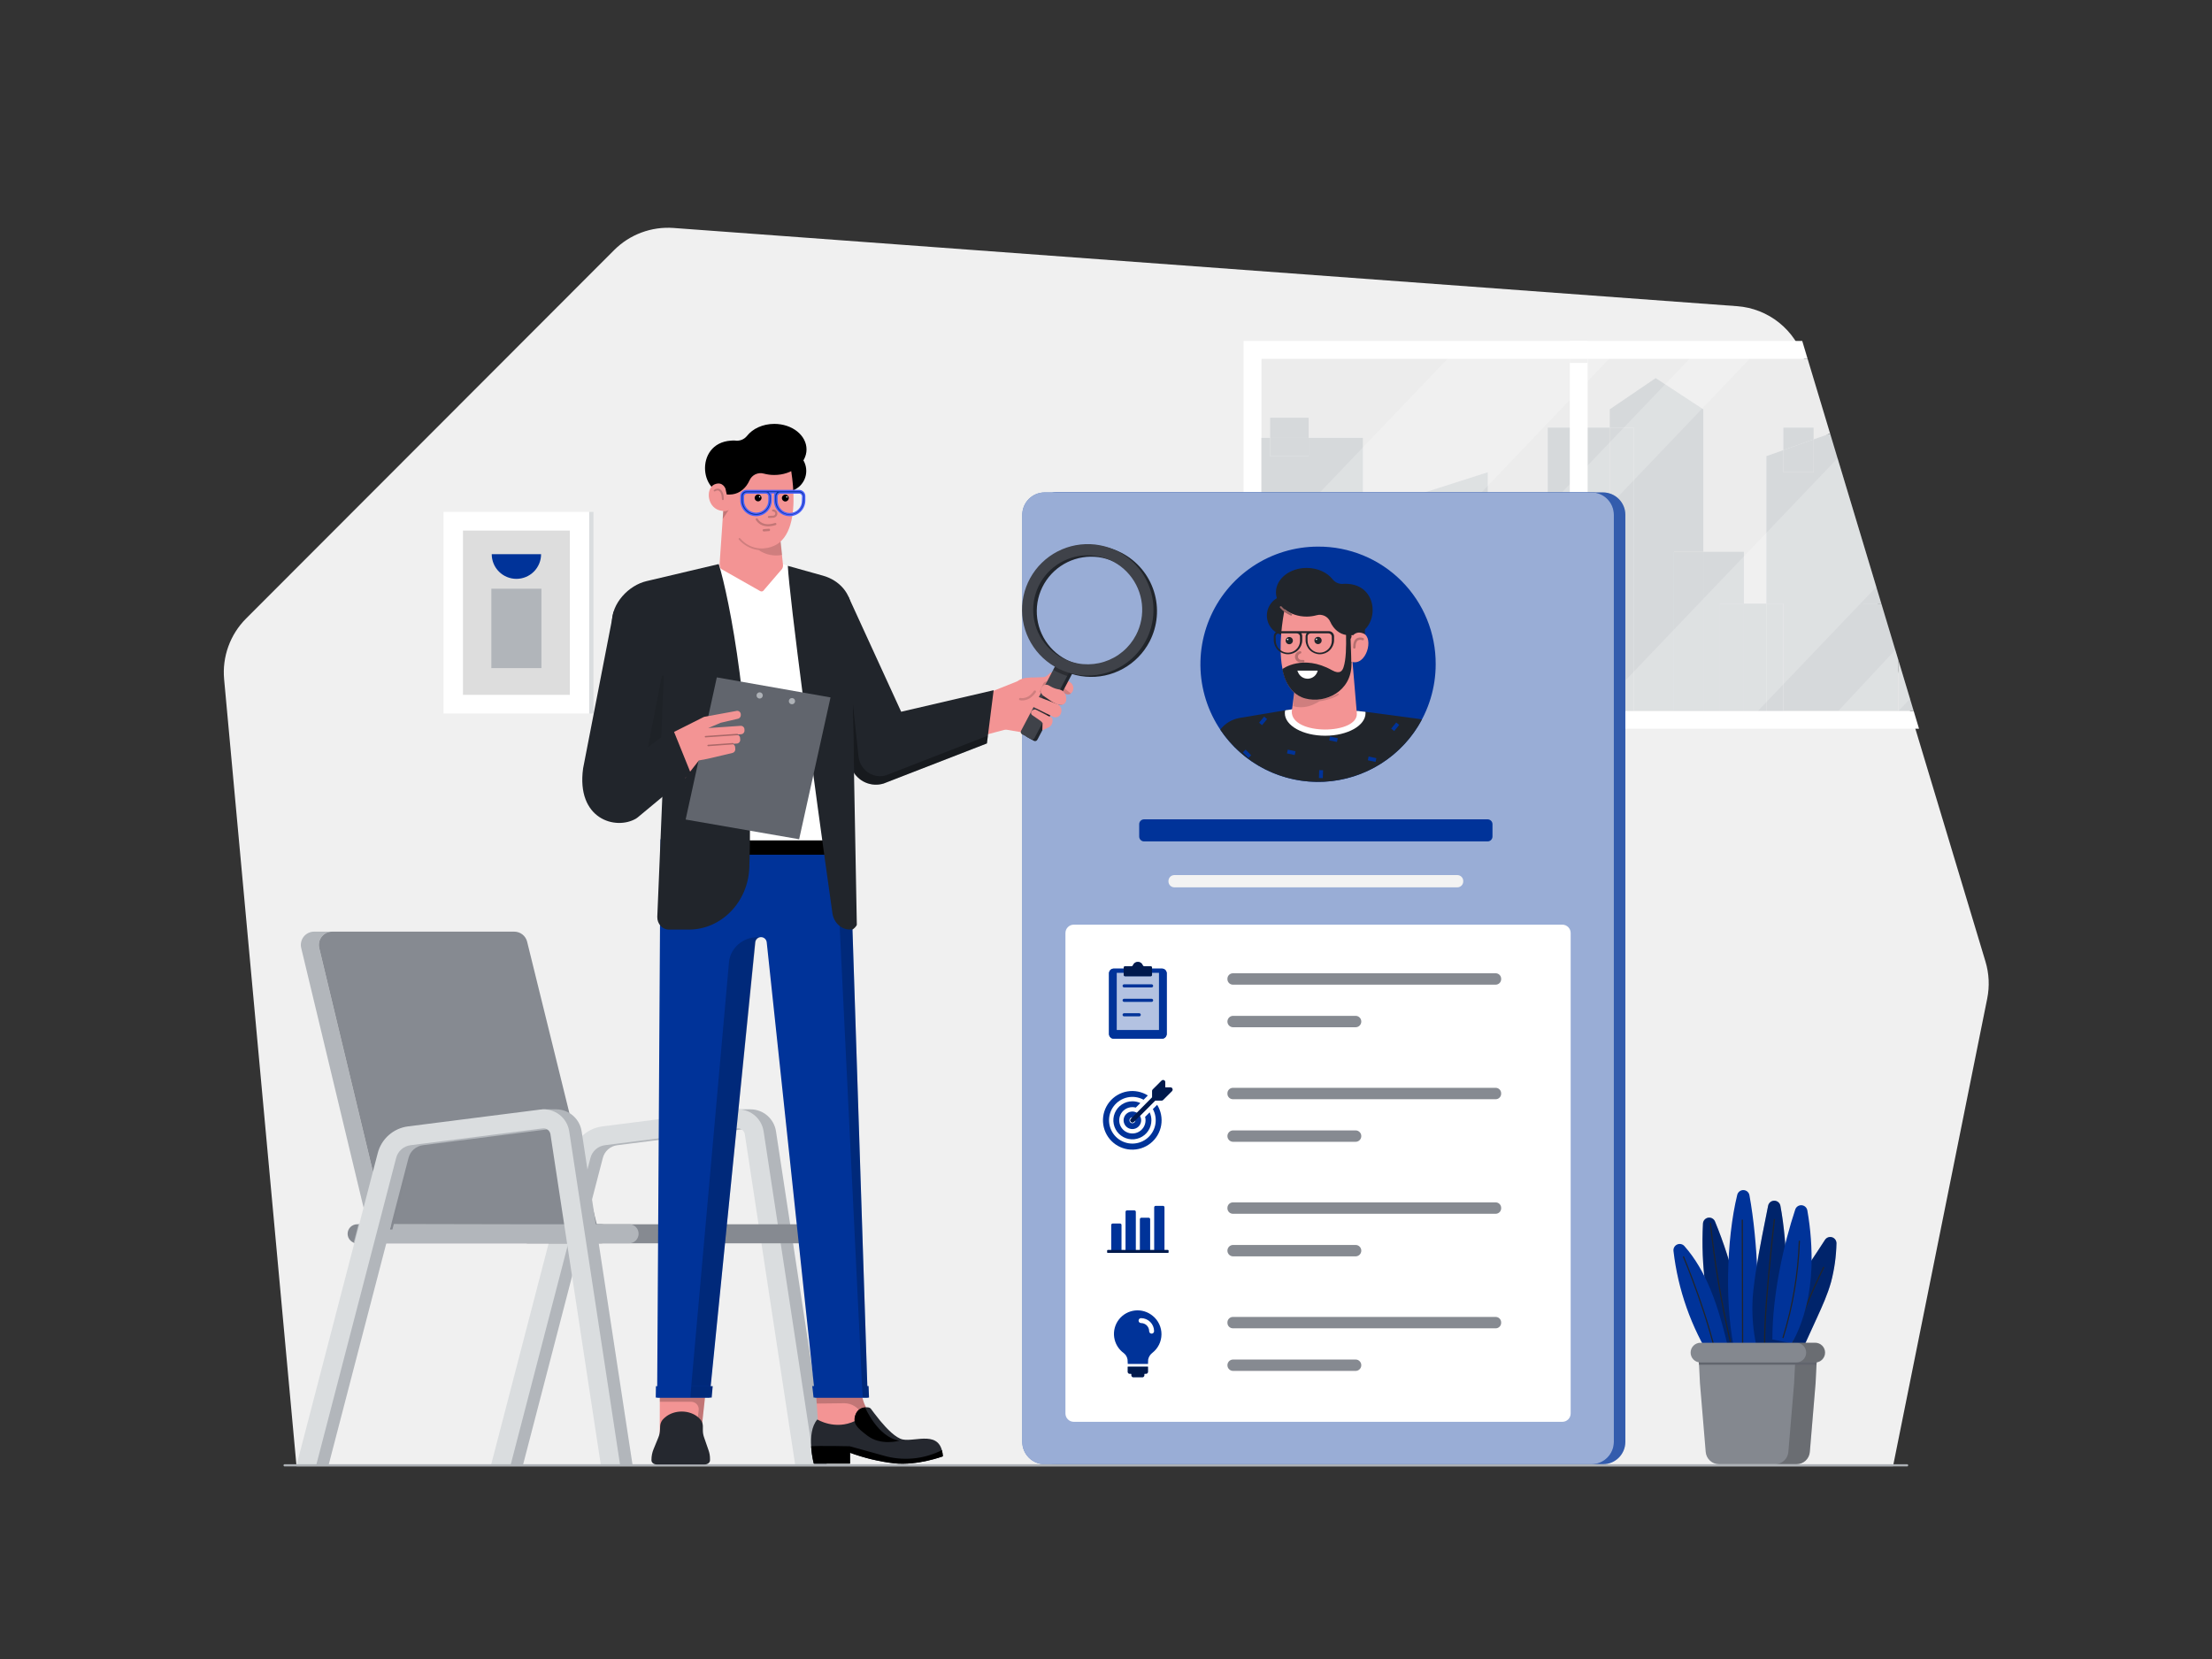 <svg xmlns="http://www.w3.org/2000/svg" xmlns:xlink="http://www.w3.org/1999/xlink" class="gridItem__media" id="Layer_1" x="0px" y="0px" width="1600" height="1200" viewBox="0 0 1600 1200" style="enable-background:new 0 0 1600 1200;" xml:space="preserve" fill="none">
<rect x="0" y="0" width="1600" height="1200" fill="#333333" stroke="none"/>
<path d="M1369.28 1060.58H214.49L162.11 491.311C161.375 483.274 162.418 475.174 165.164 467.586C167.91 459.997 172.293 453.106 178 447.401L444.23 180.891C449.817 175.294 456.545 170.967 463.955 168.206C471.365 165.445 479.284 164.314 487.17 164.891L1256.52 221.471C1267.62 222.287 1278.21 226.453 1286.89 233.416C1295.58 240.379 1301.94 249.813 1305.15 260.471L1436.15 695.541C1438.76 704.211 1439.2 713.393 1437.41 722.271L1369.28 1060.58Z" fill="#F0F0F0"></path>
<path d="M561.31 818.41C560.675 814.008 558.488 809.977 555.144 807.043C551.8 804.11 547.518 802.467 543.07 802.41H533.07L529.17 803.41V804L444.76 814.75C439.572 815.391 434.698 817.582 430.773 821.035C426.848 824.489 424.056 829.045 422.76 834.11L363.9 1060.4H378.1L436.05 837.56C436.666 835.155 437.992 832.991 439.856 831.352C441.721 829.712 444.036 828.673 446.5 828.37L542.04 816.21C543.355 816.038 544.685 816.39 545.743 817.188C546.802 817.987 547.505 819.169 547.7 820.48L584.25 1060.4H598.2L561.31 818.41Z" fill="#B2B6BB"></path>
<path d="M369.15 1060.39H355L413.81 834.1C415.106 829.035 417.898 824.478 421.823 821.025C425.747 817.571 430.622 815.381 435.81 814.74L531.35 802.58C536.229 801.922 541.171 803.216 545.103 806.18C549.034 809.143 551.638 813.538 552.35 818.41L589.24 1060.41H575.3L538.75 820.47C538.552 819.157 537.847 817.975 536.787 817.177C535.727 816.378 534.396 816.028 533.08 816.2L437.55 828.36C435.086 828.662 432.77 829.701 430.906 831.341C429.042 832.981 427.715 835.144 427.1 837.55L369.15 1060.39Z" fill="#DADDDF"></path>
<path d="M278.87 885.551L230.87 685.701C230.533 684.293 230.519 682.828 230.83 681.414C231.14 680.001 231.767 678.676 232.663 677.54C233.559 676.403 234.701 675.485 236.003 674.853C237.304 674.221 238.732 673.892 240.18 673.891H227.18C225.732 673.892 224.304 674.221 223.003 674.853C221.701 675.485 220.559 676.403 219.663 677.54C218.767 678.676 218.14 680.001 217.83 681.414C217.519 682.828 217.533 684.293 217.87 685.701L265.87 885.551L421.56 885.871L278.87 885.551Z" fill="#B2B6BB"></path>
<path d="M381.29 681.171C380.778 679.093 379.585 677.248 377.901 675.928C376.217 674.608 374.14 673.891 372 673.891H240.2C238.753 673.892 237.325 674.221 236.023 674.853C234.721 675.485 233.579 676.403 232.684 677.54C231.788 678.676 231.161 680.001 230.85 681.414C230.54 682.828 230.553 684.293 230.89 685.701L278.89 885.551L431.76 885.871L381.29 681.171Z" fill="#868A91"></path>
<path d="M588.64 885.551H381.69C377.885 885.551 374.8 888.633 374.8 892.436C374.8 896.238 377.885 899.321 381.69 899.321H588.64C592.445 899.321 595.53 896.238 595.53 892.436C595.53 888.633 592.445 885.551 588.64 885.551Z" fill="#868A91"></path>
<path d="M434.89 885.551H258.33C254.525 885.551 251.44 888.633 251.44 892.436C251.44 896.238 254.525 899.321 258.33 899.321H434.89C438.696 899.321 441.78 896.238 441.78 892.436C441.78 888.633 438.696 885.551 434.89 885.551Z" fill="#858990"></path>
<path d="M461.52 890.07C461.952 891.307 462.029 892.64 461.741 893.918C461.453 895.196 460.811 896.368 459.89 897.3C459.253 897.94 458.493 898.447 457.657 898.791C456.821 899.134 455.924 899.307 455.02 899.3H258.33C257.471 899.304 256.619 899.145 255.82 898.83L259.28 885.53H455C456.424 885.513 457.818 885.942 458.987 886.756C460.156 887.57 461.041 888.728 461.52 890.07V890.07Z" fill="#B2B6BB"></path>
<path d="M282.01 889.341L293.63 844.641H295.23L283.85 889.341H282.01Z" fill="#858990"></path>
<path d="M420.72 818.41C420.084 814.008 417.897 809.977 414.553 807.043C411.209 804.11 406.927 802.467 402.48 802.41H392.48L388.58 803.41V804L304.17 814.75C298.981 815.391 294.107 817.582 290.182 821.035C286.258 824.489 283.465 829.045 282.17 834.11L223.31 1060.4H237.51L295.5 837.55C296.118 835.138 297.452 832.969 299.326 831.329C301.2 829.688 303.526 828.654 306 828.36L401.54 816.2C402.854 816.028 404.184 816.38 405.242 817.178C406.301 817.977 407.004 819.159 407.2 820.47L443.75 1060.39H457.66L420.72 818.41Z" fill="#B2B6BB"></path>
<path d="M228.56 1060.39H214.36L273.22 834.1C274.516 829.035 277.308 824.478 281.233 821.025C285.157 817.571 290.032 815.381 295.22 814.74L390.75 802.58C395.63 801.922 400.571 803.216 404.503 806.18C408.435 809.143 411.039 813.538 411.75 818.41L448.64 1060.41H434.71L398.16 820.47C397.962 819.157 397.257 817.975 396.197 817.177C395.137 816.378 393.806 816.028 392.49 816.2L297 828.36C294.536 828.662 292.221 829.701 290.356 831.341C288.492 832.981 287.166 835.144 286.55 837.55L228.56 1060.39Z" fill="#DADDDF"></path>
<path d="M1384.19 514.18L1384.2 514.19H1397.75V514.18H1386.4H1384.19Z" fill="#ECECEC"></path>
<path d="M912.44 514.18H912.43V514.19H912.44V514.18Z" fill="#D6D9DB"></path>
<path d="M1384.2 514.19L1384.19 514.18H1373.16H1347.86H1289.96H1277.68H1261.4H1244.12H1232.04H1210.81H1181.73H1164.36H1119.52H1100.85H1099.13H1076.16H1035.61H1018.42H1006.02H985.81H953.19H912.44V514.19H1384.2Z" fill="#D6D9DB"></path>
<path d="M918.7 316.769V302.139H946.59V316.769H985.81V399.489L1006.02 405.199V363.979L1076.16 341.569V439.399L1099.13 444.279V386.859H1119.52V309.309H1164.36V296.059L1197.6 273.459L1232.04 296.059V399.129H1261.4V436.569H1277.68V329.919L1289.96 325.569V309.309H1311.85V317.799L1323.77 313.569L1307.49 259.529H912.44V316.769H918.7Z" fill="#ECECEC"></path>
<path d="M899.52 527.101H1388.09L1384.2 514.201H912.44V514.191H912.43V514.181V316.771V259.531H912.44H1307.49L1303.61 246.631H899.52V527.101Z" fill="white"></path>
<path d="M1384.2 514.189H912.44V514.199H1384.2V514.189Z" fill="#D6D9DB"></path>
<path d="M1076.16 439.4V341.57L1006.02 363.98V405.2L1018.42 408.71V514.18H1035.61V430.8L1076.16 439.4Z" fill="#D6D9DB"></path>
<path d="M1164.36 309.311H1119.52V386.861H1164.36V309.311Z" fill="#D6D9DB"></path>
<path d="M1261.4 436.571V399.131H1232.04V514.181H1244.12V436.571H1261.4Z" fill="#D6D9DB"></path>
<path d="M1373.16 514.181H1384.19L1373.16 477.551V514.181Z" fill="#D6D9DB"></path>
<path d="M1076.16 439.4V514.18H1099.13V444.28L1076.16 439.4Z" fill="#D6D9DB"></path>
<path d="M1035.61 430.801V514.181H1076.16V439.401L1035.61 430.801Z" fill="#D6D9DB"></path>
<path d="M1277.68 436.57H1261.4V514.18H1277.68V436.57Z" fill="#D6D9DB"></path>
<path d="M1261.4 436.57H1244.12V514.18H1261.4V436.57Z" fill="#D6D9DB"></path>
<path d="M912.44 316.77H912.43V514.18H912.44V316.77Z" fill="#D6D9DB"></path>
<path d="M985.81 399.49V316.77H946.59V330.03H918.7V316.77H912.44V514.18H953.19V390.27L985.81 399.49Z" fill="#D6D9DB"></path>
<path d="M1099.13 386.859V444.279L1100.85 444.639V514.179H1119.52V386.859H1099.13Z" fill="#D6D9DB"></path>
<path d="M1164.36 386.859H1119.52V514.179H1164.36V386.859Z" fill="#D6D9DB"></path>
<path d="M1099.13 444.279V514.179H1100.85V444.639L1099.13 444.279Z" fill="#D6D9DB"></path>
<path d="M985.81 399.49V514.18H1006.02V405.2L985.81 399.49Z" fill="#D6D9DB"></path>
<path d="M1006.02 405.199V514.179H1018.42V408.709L1006.02 405.199Z" fill="#D6D9DB"></path>
<path d="M953.19 390.27V514.18H985.81V399.49L953.19 390.27Z" fill="#D6D9DB"></path>
<path d="M1360.82 436.57L1323.77 313.57L1311.85 317.8V341.57H1289.96V325.57L1277.68 329.92V436.57H1289.96V514.18H1347.86V436.57H1360.82Z" fill="#D6D9DB"></path>
<path d="M1360.82 436.57H1347.86V514.18H1373.16V477.55L1360.82 436.57Z" fill="#D6D9DB"></path>
<path d="M1289.96 436.57H1277.68V514.18H1289.96V436.57Z" fill="#D6D9DB"></path>
<path d="M1232.04 399.131V296.061L1197.6 273.461L1164.36 296.061V309.311H1181.73V514.181H1210.81V399.131H1232.04Z" fill="#D6D9DB"></path>
<path d="M1164.36 309.311V386.861V514.181H1181.73V309.311H1164.36Z" fill="#D6D9DB"></path>
<path d="M1232.04 399.131H1210.81V514.181H1232.04V399.131Z" fill="#D6D9DB"></path>
<path d="M946.59 302.141H918.7V316.771H946.59V302.141Z" fill="#D6D9DB"></path>
<path d="M946.59 316.77H918.7V330.03H946.59V316.77Z" fill="#D6D9DB"></path>
<path d="M1311.85 309.311H1289.96V325.571L1311.85 317.801V309.311Z" fill="#D6D9DB"></path>
<path d="M1311.85 341.571V317.801L1289.96 325.571V341.571H1311.85Z" fill="#D6D9DB"></path>
<path opacity="0.2" d="M1047.02 259.529L912.44 400.459V514.189H920.75L1163.91 259.529H1047.02Z" fill="white"></path>
<path opacity="0.2" d="M1222.06 259.529L978.9 514.189H1022.44L1265.62 259.529H1222.06Z" fill="white"></path>
<path opacity="0.2" d="M1271.59 514.191L1357.19 424.541L1329.16 331.471L1154.68 514.191H1271.59Z" fill="white"></path>
<path opacity="0.2" d="M1373.29 514.19L1381.58 505.51L1370.91 470.07L1329.74 514.19H1373.29Z" fill="white"></path>
<path d="M1285.74 977.431C1285.02 959.661 1291.83 942.431 1300.55 927.311C1306.55 916.841 1313.55 907.011 1320.04 896.851C1320.57 896.011 1321.36 895.369 1322.29 895.026C1323.23 894.683 1324.25 894.657 1325.19 894.952C1326.14 895.247 1326.97 895.847 1327.54 896.659C1328.11 897.47 1328.4 898.448 1328.36 899.441C1328.16 908.845 1326.85 918.193 1324.46 927.291C1321.94 936.351 1318.05 944.881 1314.17 953.361C1309.6 963.361 1305.03 973.361 1300.47 983.361" class="change-color-in-svg" fill="#4D61FC" style="fill: rgb(0, 51, 153);"></path>
<path opacity="0.3" d="M1285.74 977.431C1285.02 959.661 1291.83 942.431 1300.55 927.311C1306.55 916.841 1313.55 907.011 1320.04 896.851C1320.57 896.011 1321.36 895.369 1322.29 895.026C1323.23 894.683 1324.25 894.657 1325.19 894.952C1326.14 895.247 1326.97 895.847 1327.54 896.659C1328.11 897.47 1328.4 898.448 1328.36 899.441C1328.16 908.845 1326.85 918.193 1324.46 927.291C1321.94 936.351 1318.05 944.881 1314.17 953.361C1309.6 963.361 1305.03 973.361 1300.47 983.361" fill="black"></path>
<path d="M1244 975.34C1234.31 946.256 1230.18 915.611 1231.81 885C1231.87 883.977 1232.27 883.005 1232.95 882.242C1233.64 881.479 1234.56 880.97 1235.57 880.8C1236.58 880.629 1237.62 880.806 1238.51 881.302C1239.41 881.798 1240.11 882.584 1240.5 883.53C1253.25 914.367 1260.88 947.076 1263.09 980.37" class="change-color-in-svg" fill="#4D61FC" style="fill: rgb(0, 51, 153);"></path>
<path opacity="0.3" d="M1244 975.34C1234.31 946.256 1230.18 915.611 1231.81 885C1231.87 883.977 1232.27 883.005 1232.95 882.242C1233.64 881.479 1234.56 880.97 1235.57 880.8C1236.58 880.629 1237.62 880.806 1238.51 881.302C1239.41 881.798 1240.11 882.584 1240.5 883.53C1253.25 914.367 1260.88 947.076 1263.09 980.37" fill="black"></path>
<path d="M1295.78 974.38L1294.96 974.1C1301.69 954.299 1309.69 934.953 1318.9 916.18L1319.67 916.56C1310.47 935.298 1302.49 954.612 1295.78 974.38V974.38Z" fill="#21252B"></path>
<path d="M1251.22 970.72C1244.62 942.334 1239.79 913.565 1236.75 884.58L1237.59 884.5C1240.62 913.438 1245.45 942.16 1252.05 970.5L1251.22 970.72Z" fill="#21252B"></path>
<path d="M1238.41 983.94C1223.27 959.997 1213.72 932.95 1210.47 904.81C1210.37 903.854 1210.57 902.889 1211.05 902.055C1211.53 901.221 1212.26 900.562 1213.14 900.173C1214.02 899.785 1215 899.686 1215.94 899.892C1216.88 900.098 1217.73 900.599 1218.37 901.32C1226.27 910.24 1232.37 921.01 1237.09 932.32C1243.43 947.51 1247.35 963.71 1251.23 979.83" class="change-color-in-svg" fill="#4D61FC" style="fill: rgb(0, 51, 153);"></path>
<path d="M1255.51 980.741C1247.21 947.341 1248.71 896.331 1256.59 864.281C1256.83 863.276 1257.41 862.384 1258.23 861.754C1259.05 861.124 1260.06 860.794 1261.09 860.82C1262.12 860.846 1263.11 861.225 1263.9 861.895C1264.69 862.565 1265.22 863.485 1265.41 864.501C1271.85 899.761 1272.22 942.161 1272.53 980.311" class="change-color-in-svg" fill="#4D61FC" style="fill: rgb(0, 51, 153);"></path>
<path d="M1274.82 988.761C1268.49 970.957 1266.25 951.958 1268.26 933.171C1270.26 915.511 1273.76 897.991 1277.26 880.561L1278.94 872.121C1279.15 871.098 1279.7 870.179 1280.51 869.519C1281.32 868.859 1282.33 868.498 1283.37 868.498C1284.41 868.498 1285.42 868.859 1286.23 869.519C1287.04 870.179 1287.59 871.098 1287.8 872.121C1293.12 900.121 1293.8 942.421 1291.3 970.411" class="change-color-in-svg" fill="#4D61FC" style="fill: rgb(0, 51, 153);"></path>
<path opacity="0.3" d="M1274.82 988.761C1268.49 970.957 1266.25 951.958 1268.26 933.171C1270.26 915.511 1273.76 897.991 1277.26 880.561L1278.94 872.121C1279.15 871.098 1279.7 870.179 1280.51 869.519C1281.32 868.859 1282.33 868.498 1283.37 868.498C1284.41 868.498 1285.42 868.859 1286.23 869.519C1287.04 870.179 1287.59 871.098 1287.8 872.121C1293.12 900.121 1293.8 942.421 1291.3 970.411" fill="black"></path>
<path d="M1276.43 977.87C1273.91 960.87 1282.98 882.55 1283.07 881.76L1283.92 881.86C1283.82 882.65 1274.78 960.86 1277.28 977.74L1276.43 977.87Z" fill="#21252B"></path>
<path d="M1282 968.891C1282 935.891 1290.34 899.531 1298.56 874.831C1298.88 873.881 1299.51 873.066 1300.35 872.513C1301.18 871.96 1302.18 871.701 1303.18 871.777C1304.18 871.852 1305.13 872.258 1305.87 872.93C1306.61 873.603 1307.11 874.504 1307.29 875.491C1309.7 889.088 1310.71 902.898 1310.29 916.701C1309.54 935.881 1305.29 955.131 1296.14 971.701" class="change-color-in-svg" fill="#4D61FC" style="fill: rgb(0, 51, 153);"></path>
<path d="M1242.94 990.059C1236.39 954.479 1217.42 909.399 1217.22 908.949L1218.02 908.619C1218.21 909.069 1237.21 954.229 1243.79 989.899L1242.94 990.059Z" fill="#21252B"></path>
<path d="M1260.69 882.217L1259.83 882.219L1260.09 988.808L1260.95 988.806L1260.69 882.217Z" fill="#21252B"></path>
<path d="M1290.06 967.931L1289.24 967.671C1296.32 944.905 1300.31 921.29 1301.1 897.461H1301.96C1301.17 921.378 1297.16 945.079 1290.06 967.931V967.931Z" fill="#21252B"></path>
<path d="M1228.37 975.33L1229.62 1000.5L1233.78 1050.22C1233.98 1052.64 1235.09 1054.9 1236.88 1056.55C1238.66 1058.2 1241.01 1059.11 1243.44 1059.11H1299.44C1301.87 1059.11 1304.22 1058.2 1306.01 1056.55C1307.79 1054.9 1308.9 1052.64 1309.1 1050.22L1313.26 1000.5L1314.54 974.77L1228.37 975.33Z" fill="#84888F"></path>
<path opacity="0.2" d="M1299 974.87L1297.73 1000.5L1293.57 1050.22C1293.37 1052.64 1292.26 1054.91 1290.47 1056.55C1288.68 1058.2 1286.33 1059.11 1283.9 1059.11H1299.46C1301.89 1059.11 1304.24 1058.2 1306.03 1056.55C1307.81 1054.9 1308.92 1052.64 1309.12 1050.22L1313.28 1000.5L1314.56 974.77L1299 974.87Z" fill="black"></path>
<path d="M1228.3 973.74L1228.95 987.12H1313.9L1314.51 974.77L1228.3 973.74Z" fill="#61656D"></path>
<path d="M1230 985.5H1312.9C1313.84 985.5 1314.76 985.316 1315.63 984.957C1316.49 984.599 1317.28 984.074 1317.94 983.412C1318.6 982.75 1319.13 981.964 1319.49 981.099C1319.85 980.233 1320.03 979.306 1320.03 978.37C1320.03 976.481 1319.28 974.67 1317.94 973.335C1316.6 972 1314.79 971.25 1312.9 971.25H1230C1228.11 971.25 1226.3 972 1224.96 973.335C1223.63 974.67 1222.87 976.481 1222.87 978.37V978.37C1222.87 979.307 1223.05 980.235 1223.41 981.102C1223.76 981.968 1224.29 982.755 1224.95 983.418C1225.62 984.08 1226.4 984.605 1227.27 984.963C1228.13 985.32 1229.06 985.503 1230 985.5V985.5Z" fill="#84888F"></path>
<path opacity="0.2" d="M1312.88 971.249H1299.06C1300.02 971.213 1300.97 971.371 1301.87 971.713C1302.77 972.055 1303.58 972.574 1304.27 973.239C1304.96 973.904 1305.51 974.702 1305.89 975.584C1306.26 976.466 1306.46 977.415 1306.46 978.374C1306.46 979.333 1306.26 980.282 1305.89 981.164C1305.51 982.047 1304.96 982.844 1304.27 983.509C1303.58 984.174 1302.77 984.694 1301.87 985.035C1300.97 985.377 1300.02 985.535 1299.06 985.499H1312.88C1313.84 985.535 1314.79 985.377 1315.69 985.035C1316.59 984.694 1317.4 984.174 1318.09 983.509C1318.78 982.844 1319.33 982.047 1319.71 981.164C1320.08 980.282 1320.28 979.333 1320.28 978.374C1320.28 977.415 1320.08 976.466 1319.71 975.584C1319.33 974.702 1318.78 973.904 1318.09 973.239C1317.4 972.574 1316.59 972.055 1315.69 971.713C1314.79 971.371 1313.84 971.213 1312.88 971.249V971.249Z" fill="black"></path>
<path d="M320.81 516.109H426.2V370.279H320.81V516.109Z" fill="white"></path>
<path d="M334.87 502.609H412.15V383.769H334.87V502.609Z" fill="#DDDDDD"></path>
<path d="M429.27 370.279H426.21V516.109H429.27V370.279Z" fill="#DADDDF"></path>
<path d="M355.41 483.26H391.61V425.83H355.41V483.26Z" fill="#B1B5BA"></path>
<path d="M373.53 418.7C378.264 418.7 382.804 416.819 386.152 413.471C389.499 410.124 391.38 405.584 391.38 400.85H355.68C355.68 405.584 357.56 410.124 360.908 413.471C364.255 416.819 368.796 418.7 373.53 418.7Z" class="change-color-in-svg" fill="#4D61FC" style="fill: rgb(0, 51, 153);"></path>
<path d="M1148.39 246.631H1135.48V524.131H1148.39V246.631Z" fill="white"></path>
<path d="M1148.39 259.529H1135.48V262.529H1148.39V259.529Z" fill="#F0F0F0"></path>
<path d="M1159.44 356.18H763.98C755.022 356.18 747.76 363.442 747.76 372.4V1042.9C747.76 1051.86 755.022 1059.12 763.98 1059.12H1159.44C1168.4 1059.12 1175.66 1051.86 1175.66 1042.9V372.4C1175.66 363.442 1168.4 356.18 1159.44 356.18Z" class="change-color-in-svg" fill="#4D61FC" style="fill: rgb(0, 51, 153);"></path>
<path opacity="0.2" d="M1159.44 356.18H763.98C755.022 356.18 747.76 363.442 747.76 372.4V1042.9C747.76 1051.86 755.022 1059.12 763.98 1059.12H1159.44C1168.4 1059.12 1175.66 1051.86 1175.66 1042.9V372.4C1175.66 363.442 1168.4 356.18 1159.44 356.18Z" fill="white"></path>
<path d="M1151.12 356.18H755.66C746.702 356.18 739.44 363.442 739.44 372.4V1042.9C739.44 1051.86 746.702 1059.12 755.66 1059.12H1151.12C1160.08 1059.12 1167.34 1051.86 1167.34 1042.9V372.4C1167.34 363.442 1160.08 356.18 1151.12 356.18Z" class="change-color-in-svg" fill="#4D61FC" style="fill: rgb(0, 51, 153);"></path>
<path opacity="0.6" d="M1151.12 356.18H755.66C746.702 356.18 739.44 363.442 739.44 372.4V1042.9C739.44 1051.86 746.702 1059.12 755.66 1059.12H1151.12C1160.08 1059.12 1167.34 1051.86 1167.34 1042.9V372.4C1167.34 363.442 1160.08 356.18 1151.12 356.18Z" fill="white"></path>
<path d="M1130.06 668.83H776.71C773.369 668.83 770.66 671.539 770.66 674.88V1022.39C770.66 1025.73 773.369 1028.44 776.71 1028.44H1130.06C1133.4 1028.44 1136.11 1025.73 1136.11 1022.39V674.88C1136.11 671.539 1133.4 668.83 1130.06 668.83Z" fill="white"></path>
<path d="M1076.04 592.65H827.53C825.586 592.65 824.01 594.226 824.01 596.17V605.09C824.01 607.034 825.586 608.61 827.53 608.61H1076.04C1077.98 608.61 1079.56 607.034 1079.56 605.09V596.17C1079.56 594.226 1077.98 592.65 1076.04 592.65Z" class="change-color-in-svg" fill="#4D61FC" style="fill: rgb(0, 51, 153);"></path>
<path d="M1054.11 632.961H849.47C847.1 632.961 845.18 634.882 845.18 637.251V637.551C845.18 639.92 847.1 641.841 849.47 641.841H1054.11C1056.48 641.841 1058.4 639.92 1058.4 637.551V637.251C1058.4 634.882 1056.48 632.961 1054.11 632.961Z" fill="#F3F3F3"></path>
<path d="M1081.85 703.99H891.81C889.612 703.99 887.83 705.772 887.83 707.97V708.26C887.83 710.458 889.612 712.24 891.81 712.24H1081.85C1084.05 712.24 1085.83 710.458 1085.83 708.26V707.97C1085.83 705.772 1084.05 703.99 1081.85 703.99Z" fill="#868A91"></path>
<path d="M980.54 734.789H891.95C889.675 734.789 887.83 736.634 887.83 738.909V738.919C887.83 741.194 889.675 743.039 891.95 743.039H980.54C982.815 743.039 984.66 741.194 984.66 738.919V738.909C984.66 736.634 982.815 734.789 980.54 734.789Z" fill="#868A91"></path>
<path d="M1081.85 786.85H891.81C889.612 786.85 887.83 788.632 887.83 790.83V791.12C887.83 793.318 889.612 795.1 891.81 795.1H1081.85C1084.05 795.1 1085.83 793.318 1085.83 791.12V790.83C1085.83 788.632 1084.05 786.85 1081.85 786.85Z" fill="#868A91"></path>
<path d="M980.54 817.65H891.95C889.675 817.65 887.83 819.495 887.83 821.77V821.78C887.83 824.056 889.675 825.9 891.95 825.9H980.54C982.815 825.9 984.66 824.056 984.66 821.78V821.77C984.66 819.495 982.815 817.65 980.54 817.65Z" fill="#868A91"></path>
<path d="M1081.85 869.711H891.81C889.612 869.711 887.83 871.493 887.83 873.691V873.981C887.83 876.179 889.612 877.961 891.81 877.961H1081.85C1084.05 877.961 1085.83 876.179 1085.83 873.981V873.691C1085.83 871.493 1084.05 869.711 1081.85 869.711Z" fill="#868A91"></path>
<path d="M980.54 900.51H891.95C889.675 900.51 887.83 902.354 887.83 904.63V904.64C887.83 906.915 889.675 908.76 891.95 908.76H980.54C982.815 908.76 984.66 906.915 984.66 904.64V904.63C984.66 902.354 982.815 900.51 980.54 900.51Z" fill="#868A91"></path>
<path d="M1081.85 952.57H891.81C889.612 952.57 887.83 954.352 887.83 956.55V956.84C887.83 959.038 889.612 960.82 891.81 960.82H1081.85C1084.05 960.82 1085.83 959.038 1085.83 956.84V956.55C1085.83 954.352 1084.05 952.57 1081.85 952.57Z" fill="#868A91"></path>
<path d="M980.54 983.369H891.95C889.675 983.369 887.83 985.214 887.83 987.489V987.499C887.83 989.775 889.675 991.619 891.95 991.619H980.54C982.815 991.619 984.66 989.775 984.66 987.499V987.489C984.66 985.214 982.815 983.369 980.54 983.369Z" fill="#868A91"></path>
<path d="M1038.47 480.47C1038.47 497.299 1033.48 513.751 1024.13 527.744C1014.78 541.737 1001.49 552.643 985.943 559.083C970.394 565.523 953.286 567.208 936.78 563.925C920.274 560.642 905.112 552.538 893.212 540.638C881.312 528.738 873.208 513.576 869.925 497.07C866.642 480.565 868.327 463.456 874.767 447.908C881.207 432.359 892.114 419.07 906.107 409.72C920.1 400.371 936.551 395.38 953.38 395.38C964.571 395.319 975.664 397.478 986.015 401.733C996.366 405.988 1005.77 412.253 1013.68 420.166C1021.6 428.08 1027.86 437.484 1032.12 447.836C1036.37 458.187 1038.53 469.279 1038.47 480.47V480.47Z" class="change-color-in-svg" fill="#4D61FC" style="fill: rgb(0, 51, 153);"></path>
<path d="M987.28 447.23V468.29L975.57 469.14L977.31 454.35L987.28 447.23Z" fill="#21252B"></path>
<path d="M1028.48 520.5C1021.56 533.478 1011.39 544.439 998.968 552.316C986.547 560.194 972.297 564.717 957.606 565.447C942.916 566.176 928.288 563.086 915.147 556.477C902.007 549.869 890.804 539.968 882.63 527.74C886.152 523.225 891.241 520.199 896.89 519.26L929.71 513.77L931.54 513.46L934.34 512.99H934.57L981.27 514.25H982.89L985.75 514.63L986.18 514.68L987.61 514.87L1025.3 519.87C1026.37 520.007 1027.44 520.217 1028.48 520.5Z" fill="#21252B"></path>
<path d="M982.91 514.299C982.91 514.509 987.71 514.769 987.72 514.969C987.73 515.169 987.72 515.579 987.72 515.869C987.72 524.869 974.65 532.169 958.54 532.169C942.43 532.169 929.36 524.869 929.36 515.869C929.361 515.197 929.434 514.526 929.58 513.869C929.65 513.589 934.23 513.309 934.32 513.029L982.91 514.299Z" fill="white"></path>
<path d="M934.67 461C934.67 461 977.57 434.08 979.25 467L978 475L981.43 515.8C982.68 531.5 934.36 532.13 934.36 514.8L937.1 493.2C936.533 490.713 936.255 488.17 936.27 485.62C935.83 472.71 934.67 461 934.67 461Z" fill="#F39494"></path>
<path d="M930.88 459.75C938.894 459.75 945.39 453.254 945.39 445.24C945.39 437.227 938.894 430.73 930.88 430.73C922.866 430.73 916.37 437.227 916.37 445.24C916.37 453.254 922.866 459.75 930.88 459.75Z" fill="#21252B"></path>
<path d="M929.84 437.81C929.84 437.81 914.59 501.72 947.4 506C975.78 509.78 978.94 465.52 978.94 465.52L977.58 436.82L929.84 437.81Z" fill="#F39494"></path>
<path d="M973.63 458.67C973.83 468.17 973.63 477.03 971.85 482.53C970.96 485.35 969.12 487.95 963.47 484.79C942.22 472.86 927.61 483.94 927.61 483.94C927.61 483.94 929.74 501.46 944.23 505.26C958.72 509.06 977.63 500.1 977.56 480.26C977.56 477.84 978.91 463.69 976.92 456.52C974.93 449.35 972.48 448.9 972.48 448.9L973.63 458.67Z" fill="#21252B"></path>
<path d="M945.13 410.789C953.13 410.789 960.13 414.129 963.99 419.129C964.975 420.337 966.264 421.263 967.724 421.811C969.183 422.359 970.762 422.51 972.3 422.249C973.237 422.221 974.175 422.248 975.11 422.329C1000.74 424.119 997.11 462.429 973.92 459.329C969.03 458.669 964.65 455.219 962.19 449.709C961.401 447.874 959.976 446.387 958.177 445.521C956.377 444.655 954.325 444.47 952.4 444.999C950.032 445.658 947.587 445.995 945.13 445.999C932.87 445.999 922.93 438.119 922.93 428.399C922.93 418.679 932.87 410.789 945.13 410.789Z" fill="#21252B"></path>
<path d="M929.62 443C930.896 443.842 932.233 444.587 933.62 445.23C933.785 445.301 933.971 445.306 934.139 445.243C934.307 445.179 934.444 445.053 934.52 444.89C934.66 444.48 934.59 444.12 934.18 443.98C934.18 443.98 930.37 441.72 930.01 441.48C928.935 440.652 927.931 439.736 927.01 438.74C926.956 438.662 926.886 438.596 926.805 438.546C926.724 438.497 926.633 438.465 926.539 438.453C926.445 438.441 926.349 438.448 926.258 438.475C926.167 438.502 926.082 438.548 926.01 438.61C925.938 438.662 925.876 438.729 925.83 438.805C925.783 438.882 925.753 438.967 925.74 439.055C925.727 439.144 925.731 439.234 925.754 439.321C925.776 439.407 925.816 439.489 925.87 439.56C926.973 440.857 928.233 442.012 929.62 443V443Z" fill="#966363"></path>
<path opacity="0.15" d="M935.32 510.691L936.24 500.891C939.76 504.251 945.54 506.891 954.58 505.891C959.021 505.382 963.322 504.024 967.25 501.891C967.73 501.601 968.02 501.571 968.31 501.811C968.358 501.874 968.392 501.945 968.41 502.022C968.429 502.099 968.432 502.178 968.419 502.256C968.406 502.333 968.377 502.408 968.334 502.474C968.291 502.54 968.236 502.597 968.17 502.641C966.88 503.731 962 506.181 954.32 507.281C943.64 514.211 935.32 510.691 935.32 510.691Z" fill="black"></path>
<path d="M953.37 465.9C954.817 465.9 955.99 464.727 955.99 463.28C955.99 461.833 954.817 460.66 953.37 460.66C951.923 460.66 950.75 461.833 950.75 463.28C950.75 464.727 951.923 465.9 953.37 465.9Z" fill="#21252B"></path>
<path d="M952.23 462.96C952.523 462.96 952.76 462.723 952.76 462.43C952.76 462.138 952.523 461.9 952.23 461.9C951.937 461.9 951.7 462.138 951.7 462.43C951.7 462.723 951.937 462.96 952.23 462.96Z" fill="white"></path>
<path d="M932.56 466C934.007 466 935.18 464.827 935.18 463.38C935.18 461.933 934.007 460.76 932.56 460.76C931.113 460.76 929.94 461.933 929.94 463.38C929.94 464.827 931.113 466 932.56 466Z" fill="#21252B"></path>
<path d="M931.4 463.06C931.693 463.06 931.93 462.823 931.93 462.53C931.93 462.237 931.693 462 931.4 462C931.107 462 930.87 462.237 930.87 462.53C930.87 462.823 931.107 463.06 931.4 463.06Z" fill="white"></path>
<path d="M961.14 456.54H925.14C924.316 456.536 923.514 456.807 922.86 457.31C922.395 457.659 922.017 458.112 921.756 458.633C921.496 459.153 921.36 459.728 921.36 460.31V463.26C921.444 465.935 922.565 468.472 924.487 470.335C926.408 472.197 928.979 473.239 931.655 473.239C934.332 473.239 936.903 472.197 938.824 470.335C940.746 468.472 941.867 465.935 941.95 463.26V460.31C941.987 459.478 941.729 458.659 941.22 458H945.22C944.691 458.655 944.395 459.468 944.38 460.31V463.26C944.464 465.935 945.585 468.472 947.507 470.335C949.428 472.197 951.999 473.239 954.675 473.239C957.352 473.239 959.923 472.197 961.844 470.335C963.766 468.472 964.887 465.935 964.97 463.26V460.31C964.972 459.809 964.873 459.313 964.681 458.851C964.488 458.389 964.205 457.971 963.848 457.619C963.491 457.268 963.068 456.992 962.603 456.806C962.138 456.621 961.641 456.53 961.14 456.54V456.54ZM940.35 463.38C940.345 464.998 939.889 466.583 939.035 467.957C938.18 469.331 936.96 470.44 935.51 471.16C934.27 471.787 932.9 472.113 931.51 472.11C929.632 472.11 927.806 471.496 926.31 470.36C925.214 469.533 924.325 468.464 923.712 467.235C923.1 466.006 922.781 464.653 922.78 463.28L922.68 460.44C922.686 459.939 922.852 459.452 923.154 459.053C923.457 458.653 923.879 458.361 924.36 458.22C924.565 458.159 924.777 458.129 924.99 458.13H937.99C938.406 458.13 938.814 458.244 939.17 458.46C939.515 458.668 939.8 458.961 939.998 459.312C940.196 459.662 940.3 460.057 940.3 460.46L940.35 463.38ZM963.35 463.38C963.337 465.708 962.399 467.936 960.743 469.573C959.087 471.211 956.849 472.123 954.52 472.11C952.192 472.096 949.964 471.159 948.327 469.503C946.689 467.847 945.777 465.608 945.79 463.28V460.34C945.79 460.049 945.848 459.76 945.96 459.492C946.071 459.223 946.235 458.979 946.441 458.773C946.647 458.568 946.892 458.406 947.162 458.295C947.431 458.185 947.719 458.128 948.01 458.13H961.01C961.621 458.135 962.206 458.38 962.638 458.812C963.07 459.244 963.315 459.829 963.32 460.44L963.35 463.38Z" fill="#21252B"></path>
<path d="M977.49 478.641L976.92 462.231C976.92 462.231 979.54 455.431 986.19 458.231C994 461.441 988.25 482.181 977.49 478.641Z" fill="#F39494"></path>
<g opacity="0.5">
<path opacity="0.5" d="M979.62 469.139C979.845 469.139 980.061 469.05 980.221 468.89C980.38 468.731 980.469 468.515 980.469 468.289C980.469 465.709 981.059 463.949 982.169 463.209C982.67 462.959 983.218 462.819 983.777 462.8C984.337 462.781 984.893 462.883 985.409 463.099C985.618 463.186 985.852 463.188 986.062 463.104C986.271 463.02 986.439 462.856 986.53 462.649C986.616 462.442 986.618 462.21 986.533 462.002C986.449 461.794 986.286 461.628 986.08 461.539C985.309 461.21 984.473 461.062 983.636 461.105C982.798 461.148 981.982 461.382 981.25 461.789C979.61 462.859 978.77 465.049 978.77 468.289C978.77 468.515 978.859 468.731 979.018 468.89C979.178 469.05 979.394 469.139 979.62 469.139V469.139Z" fill="black"></path>
</g>
<path d="M953.11 485.09H938.42L938.88 486.23C939.472 487.708 940.52 488.958 941.871 489.799C943.223 490.64 944.808 491.028 946.395 490.907C947.982 490.785 949.489 490.16 950.697 489.123C951.905 488.086 952.75 486.691 953.11 485.14V485.09Z" fill="white"></path>
<g opacity="0.5">
<path opacity="0.5" d="M941.18 479.051H942.73C942.956 479.048 943.173 478.956 943.332 478.795C943.491 478.634 943.58 478.417 943.58 478.191C943.58 477.965 943.491 477.749 943.331 477.589C943.172 477.43 942.955 477.341 942.73 477.341H941.18C940.605 477.341 940.05 477.131 939.62 476.748C939.191 476.366 938.917 475.839 938.852 475.267C938.786 474.696 938.933 474.121 939.265 473.651C939.597 473.181 940.09 472.85 940.65 472.721C940.87 472.67 941.061 472.534 941.181 472.343C941.301 472.152 941.34 471.921 941.29 471.701C941.24 471.48 941.104 471.289 940.913 471.169C940.721 471.049 940.49 471.01 940.27 471.061C939.209 471.181 938.24 471.718 937.575 472.554C936.91 473.389 936.604 474.455 936.725 475.516C936.846 476.576 937.383 477.546 938.218 478.211C939.054 478.876 940.119 479.181 941.18 479.061V479.051Z" fill="black"></path>
</g>
<path d="M1009.92 522.592L1006.28 527.016L1008.44 528.796L1012.08 524.372L1009.92 522.592Z" class="change-color-in-svg" fill="#4D61FC" style="fill: rgb(0, 51, 153);"></path>
<path d="M914.363 518.348L910.721 522.771L912.882 524.551L916.525 520.128L914.363 518.348Z" class="change-color-in-svg" fill="#4D61FC" style="fill: rgb(0, 51, 153);"></path>
<path d="M954.221 557.045L954.025 562.771L956.824 562.867L957.02 557.141L954.221 557.045Z" class="change-color-in-svg" fill="#4D61FC" style="fill: rgb(0, 51, 153);"></path>
<path d="M989.952 547.209L989.38 549.939L994.988 551.115L995.56 548.384L989.952 547.209Z" class="change-color-in-svg" fill="#4D61FC" style="fill: rgb(0, 51, 153);"></path>
<path d="M900.978 542.239L898.991 544.197L903.013 548.279L905 546.32L900.978 542.239Z" class="change-color-in-svg" fill="#4D61FC" style="fill: rgb(0, 51, 153);"></path>
<path d="M962.029 532.785L961.456 535.516L967.064 536.691L967.637 533.961L962.029 532.785Z" class="change-color-in-svg" fill="#4D61FC" style="fill: rgb(0, 51, 153);"></path>
<path d="M931.48 542.234L930.907 544.965L936.515 546.141L937.088 543.41L931.48 542.234Z" class="change-color-in-svg" fill="#4D61FC" style="fill: rgb(0, 51, 153);"></path>
<path d="M840.49 700.619H805.6C803.722 700.619 802.2 702.141 802.2 704.019V747.909C802.2 749.787 803.722 751.309 805.6 751.309H840.49C842.368 751.309 843.89 749.787 843.89 747.909V704.019C843.89 702.141 842.368 700.619 840.49 700.619Z" class="change-color-in-svg" fill="#4D61FC" style="fill: rgb(0, 51, 153);"></path>
<path d="M840.49 700.619H805.6C803.722 700.619 802.2 702.141 802.2 704.019V747.909C802.2 749.787 803.722 751.309 805.6 751.309H840.49C842.368 751.309 843.89 749.787 843.89 747.909V704.019C843.89 702.141 842.368 700.619 840.49 700.619Z" class="change-color-in-svg" fill="#4D61FC" style="fill: rgb(0, 51, 153);"></path>
<path d="M838.32 703.68H807.77V745.02H838.32V703.68Z" class="change-color-in-svg" fill="#4D61FC" style="fill: rgb(0, 51, 153);"></path>
<path opacity="0.7" d="M838.32 703.68H807.77V745.02H838.32V703.68Z" fill="white"></path>
<path d="M827.57 698.911C827.366 698.911 827.166 698.849 826.998 698.733C826.83 698.617 826.702 698.452 826.63 698.261C826.367 697.519 825.88 696.878 825.237 696.424C824.594 695.97 823.827 695.727 823.04 695.727C822.253 695.727 821.486 695.97 820.843 696.424C820.2 696.878 819.714 697.519 819.45 698.261C819.379 698.452 819.25 698.617 819.082 698.733C818.914 698.849 818.714 698.911 818.51 698.911H813.79C813.525 698.911 813.27 699.016 813.083 699.203C812.895 699.391 812.79 699.645 812.79 699.911V705.171C812.79 705.436 812.895 705.69 813.083 705.878C813.27 706.065 813.525 706.171 813.79 706.171H832.3C832.565 706.171 832.82 706.065 833.007 705.878C833.195 705.69 833.3 705.436 833.3 705.171V699.911C833.3 699.645 833.195 699.391 833.007 699.203C832.82 699.016 832.565 698.911 832.3 698.911H827.57Z" class="change-color-in-svg" fill="#4D61FC" style="fill: rgb(0, 51, 153);"></path>
<path opacity="0.5" d="M827.57 698.911C827.366 698.911 827.166 698.849 826.998 698.733C826.83 698.617 826.702 698.452 826.63 698.261C826.367 697.519 825.88 696.878 825.237 696.424C824.594 695.97 823.827 695.727 823.04 695.727C822.253 695.727 821.486 695.97 820.843 696.424C820.2 696.878 819.714 697.519 819.45 698.261C819.379 698.452 819.25 698.617 819.082 698.733C818.914 698.849 818.714 698.911 818.51 698.911H813.79C813.525 698.911 813.27 699.016 813.083 699.203C812.895 699.391 812.79 699.645 812.79 699.911V705.171C812.79 705.436 812.895 705.69 813.083 705.878C813.27 706.065 813.525 706.171 813.79 706.171H832.3C832.565 706.171 832.82 706.065 833.007 705.878C833.195 705.69 833.3 705.436 833.3 705.171V699.911C833.3 699.645 833.195 699.391 833.007 699.203C832.82 699.016 832.565 698.911 832.3 698.911H827.57Z" fill="black"></path>
<path d="M832.98 711.971H813.11C812.486 711.971 811.98 712.477 811.98 713.101C811.98 713.725 812.486 714.231 813.11 714.231H832.98C833.605 714.231 834.11 713.725 834.11 713.101C834.11 712.477 833.605 711.971 832.98 711.971Z" class="change-color-in-svg" fill="#4D61FC" style="fill: rgb(0, 51, 153);"></path>
<path d="M832.98 722.43H813.11C812.486 722.43 811.98 722.936 811.98 723.56C811.98 724.184 812.486 724.69 813.11 724.69H832.98C833.605 724.69 834.11 724.184 834.11 723.56C834.11 722.936 833.605 722.43 832.98 722.43Z" class="change-color-in-svg" fill="#4D61FC" style="fill: rgb(0, 51, 153);"></path>
<path d="M824.031 732.9H813.11C812.486 732.9 811.98 733.406 811.98 734.03C811.98 734.654 812.486 735.16 813.11 735.16H824.031C824.655 735.16 825.16 734.654 825.16 734.03C825.16 733.406 824.655 732.9 824.031 732.9Z" class="change-color-in-svg" fill="#4D61FC" style="fill: rgb(0, 51, 153);"></path>
<path d="M830.36 988.539H815.73V992.329C815.73 992.682 815.871 993.02 816.12 993.27C816.369 993.519 816.708 993.659 817.06 993.659H817.961C818.015 993.658 818.07 993.667 818.12 993.687C818.171 993.707 818.218 993.737 818.257 993.776C818.296 993.814 818.327 993.859 818.348 993.91C818.37 993.96 818.381 994.014 818.38 994.069V994.859C818.38 995.209 818.52 995.545 818.767 995.792C819.015 996.04 819.35 996.179 819.701 996.179H826.38C826.555 996.18 826.727 996.147 826.889 996.081C827.05 996.016 827.197 995.919 827.32 995.796C827.444 995.673 827.542 995.527 827.609 995.367C827.676 995.206 827.711 995.033 827.711 994.859V994.069C827.71 994.014 827.721 993.96 827.743 993.91C827.764 993.859 827.795 993.814 827.834 993.776C827.873 993.737 827.92 993.707 827.971 993.687C828.021 993.667 828.076 993.658 828.13 993.659H829.031C829.382 993.656 829.719 993.516 829.968 993.267C830.217 993.018 830.358 992.681 830.36 992.329V988.539Z" class="change-color-in-svg" fill="#4D61FC" style="fill: rgb(0, 51, 153);"></path>
<path opacity="0.5" d="M830.36 988.539H815.73V992.329C815.73 992.682 815.871 993.02 816.12 993.27C816.369 993.519 816.708 993.659 817.06 993.659H817.961C818.015 993.658 818.07 993.667 818.12 993.687C818.171 993.707 818.218 993.737 818.257 993.776C818.296 993.814 818.327 993.859 818.348 993.91C818.37 993.96 818.381 994.014 818.38 994.069V994.859C818.38 995.209 818.52 995.545 818.767 995.792C819.015 996.04 819.35 996.179 819.701 996.179H826.38C826.555 996.18 826.727 996.147 826.889 996.081C827.05 996.016 827.197 995.919 827.32 995.796C827.444 995.673 827.542 995.527 827.609 995.367C827.676 995.206 827.711 995.033 827.711 994.859V994.069C827.71 994.014 827.721 993.96 827.743 993.91C827.764 993.859 827.795 993.814 827.834 993.776C827.873 993.737 827.92 993.707 827.971 993.687C828.021 993.667 828.076 993.658 828.13 993.659H829.031C829.382 993.656 829.719 993.516 829.968 993.267C830.217 993.018 830.358 992.681 830.36 992.329V988.539Z" fill="black"></path>
<path d="M833.8 951.81C832.045 950.336 830.01 949.23 827.818 948.56C825.625 947.889 823.32 947.666 821.04 947.906C818.76 948.145 816.552 948.842 814.546 949.953C812.541 951.065 810.781 952.569 809.369 954.376C807.958 956.183 806.926 958.255 806.333 960.47C805.74 962.685 805.6 964.996 805.92 967.267C806.24 969.537 807.015 971.719 808.197 973.684C809.379 975.648 810.944 977.354 812.8 978.7C814.288 979.842 815.283 981.509 815.58 983.36V983.36C815.63 983.36 815.7 986.6 815.75 986.6H830.38C830.38 986.6 830.45 983.34 830.5 983.36C830.906 981.406 832.016 979.669 833.62 978.48C835.632 976.895 837.261 974.878 838.388 972.578C839.514 970.278 840.109 967.754 840.128 965.193C840.147 962.632 839.59 960.1 838.498 957.783C837.407 955.467 835.808 953.425 833.82 951.81H833.8ZM833 964.66C832.53 964.66 832.079 964.474 831.745 964.143C831.412 963.811 831.223 963.361 831.22 962.89C831.22 961.331 830.601 959.835 829.498 958.733C828.395 957.63 826.9 957.01 825.34 957.01C824.868 957.01 824.415 956.823 824.082 956.489C823.748 956.155 823.56 955.702 823.56 955.23C823.56 954.758 823.748 954.306 824.082 953.972C824.415 953.638 824.868 953.45 825.34 953.45C826.58 953.45 827.808 953.695 828.953 954.169C830.098 954.643 831.139 955.339 832.015 956.215C832.892 957.092 833.587 958.132 834.062 959.278C834.536 960.423 834.78 961.651 834.78 962.89C834.778 963.361 834.589 963.811 834.255 964.143C833.922 964.474 833.471 964.66 833 964.66V964.66Z" class="change-color-in-svg" fill="#4D61FC" style="fill: rgb(0, 51, 153);"></path>
<path d="M836.999 799.13L833.909 802.22C835.853 805.788 836.445 809.937 835.578 813.906C834.711 817.875 832.442 821.398 829.188 823.83C825.933 826.262 821.911 827.439 817.859 827.146C813.807 826.853 809.996 825.109 807.126 822.234C804.255 819.36 802.517 815.546 802.23 811.494C801.943 807.441 803.126 803.421 805.563 800.17C807.999 796.919 811.526 794.656 815.497 793.794C819.467 792.933 823.615 793.532 827.179 795.48L830.27 792.39C825.854 789.624 820.575 788.58 815.439 789.457C810.303 790.334 805.67 793.07 802.422 797.145C799.175 801.219 797.541 806.347 797.832 811.549C798.123 816.751 800.318 821.664 804 825.351C807.681 829.038 812.591 831.241 817.793 831.539C822.995 831.838 828.124 830.212 832.204 826.97C836.283 823.729 839.026 819.1 839.911 813.965C840.796 808.83 839.759 803.55 836.999 799.13V799.13Z" class="change-color-in-svg" fill="#4D61FC" style="fill: rgb(0, 51, 153);"></path>
<path d="M831.57 804.59L828.27 807.89C828.5 808.686 828.614 809.511 828.61 810.34C828.612 812.225 828.055 814.069 827.009 815.637C825.963 817.206 824.475 818.429 822.734 819.152C820.993 819.874 819.077 820.065 817.227 819.698C815.378 819.331 813.679 818.425 812.345 817.092C811.011 815.76 810.103 814.062 809.734 812.213C809.366 810.364 809.554 808.447 810.275 806.705C810.996 804.963 812.217 803.474 813.785 802.427C815.352 801.379 817.195 800.82 819.08 800.82C819.913 800.811 820.742 800.925 821.54 801.16L824.84 797.86C823.038 797.016 821.071 796.582 819.08 796.59C816.358 796.59 813.698 797.397 811.435 798.91C809.172 800.422 807.408 802.572 806.367 805.087C805.326 807.601 805.054 810.369 805.585 813.038C806.117 815.708 807.429 818.159 809.354 820.083C811.279 822.007 813.732 823.317 816.402 823.847C819.072 824.377 821.839 824.103 824.353 823.06C826.867 822.017 829.015 820.251 830.526 817.987C832.037 815.723 832.842 813.062 832.84 810.34C832.845 808.353 832.411 806.39 831.57 804.59V804.59Z" class="change-color-in-svg" fill="#4D61FC" style="fill: rgb(0, 51, 153);"></path>
<path d="M819.081 816.69C817.825 816.69 816.597 816.318 815.553 815.62C814.508 814.922 813.694 813.931 813.214 812.77C812.733 811.61 812.607 810.333 812.852 809.101C813.097 807.87 813.702 806.738 814.59 805.85C815.478 804.962 816.61 804.357 817.842 804.112C819.073 803.867 820.35 803.993 821.51 804.474C822.671 804.954 823.663 805.768 824.36 806.812C825.058 807.857 825.43 809.084 825.43 810.34C825.428 812.024 824.758 813.637 823.568 814.827C822.377 816.018 820.764 816.688 819.081 816.69V816.69ZM819.081 808.23C818.661 808.23 818.251 808.355 817.902 808.588C817.553 808.822 817.281 809.153 817.121 809.541C816.961 809.929 816.919 810.356 817.002 810.768C817.085 811.179 817.288 811.557 817.585 811.853C817.883 812.149 818.261 812.35 818.673 812.431C819.085 812.511 819.512 812.468 819.899 812.306C820.286 812.144 820.616 811.871 820.848 811.521C821.08 811.171 821.202 810.76 821.2 810.34C821.195 809.781 820.97 809.245 820.573 808.851C820.176 808.456 819.64 808.233 819.081 808.23V808.23Z" class="change-color-in-svg" fill="#4D61FC" style="fill: rgb(0, 51, 153);"></path>
<path d="M848.05 787.511C847.932 787.217 847.729 786.966 847.467 786.788C847.206 786.61 846.897 786.513 846.581 786.511H842.88V782.811C842.884 782.495 842.792 782.186 842.618 781.923C842.444 781.66 842.196 781.455 841.904 781.335C841.613 781.214 841.292 781.184 840.983 781.247C840.674 781.311 840.391 781.465 840.17 781.691L833.82 788.041C833.672 788.187 833.553 788.361 833.473 788.553C833.392 788.746 833.35 788.952 833.35 789.161V793.811H833.29L818 809.221C817.78 809.443 817.63 809.725 817.569 810.033C817.509 810.34 817.54 810.658 817.66 810.948C817.779 811.237 817.982 811.485 818.242 811.66C818.502 811.835 818.807 811.929 819.12 811.931C819.544 811.928 819.95 811.759 820.25 811.461L835.581 796.121V796.061H840.23C840.439 796.061 840.645 796.019 840.838 795.938C841.03 795.858 841.204 795.739 841.35 795.591L847.701 789.241C847.924 789.02 848.077 788.737 848.14 788.429C848.202 788.121 848.171 787.801 848.05 787.511V787.511Z" class="change-color-in-svg" fill="#4D61FC" style="fill: rgb(0, 51, 153);"></path>
<path opacity="0.5" d="M848.05 787.511C847.932 787.217 847.729 786.966 847.467 786.788C847.206 786.61 846.897 786.513 846.581 786.511H842.88V782.811C842.884 782.495 842.792 782.186 842.618 781.923C842.444 781.66 842.196 781.455 841.904 781.335C841.613 781.214 841.292 781.184 840.983 781.247C840.674 781.311 840.391 781.465 840.17 781.691L833.82 788.041C833.672 788.187 833.553 788.361 833.473 788.553C833.392 788.746 833.35 788.952 833.35 789.161V793.811H833.29L818 809.221C817.78 809.443 817.63 809.725 817.569 810.033C817.509 810.34 817.54 810.658 817.66 810.948C817.779 811.237 817.982 811.485 818.242 811.66C818.502 811.835 818.807 811.929 819.12 811.931C819.544 811.928 819.95 811.759 820.25 811.461L835.581 796.121V796.061H840.23C840.439 796.061 840.645 796.019 840.838 795.938C841.03 795.858 841.204 795.739 841.35 795.591L847.701 789.241C847.924 789.02 848.077 788.737 848.14 788.429C848.202 788.121 848.171 787.801 848.05 787.511V787.511Z" fill="black"></path>
<path d="M804.84 885H810.159C810.441 885 810.71 885.112 810.909 885.311C811.108 885.509 811.219 885.779 811.219 886.06V905.22H803.77V886.05C803.771 885.911 803.8 885.773 803.854 885.645C803.908 885.517 803.988 885.401 804.087 885.303C804.186 885.206 804.304 885.129 804.433 885.077C804.562 885.025 804.7 884.999 804.84 885V885Z" class="change-color-in-svg" fill="#4D61FC" style="fill: rgb(0, 51, 153);"></path>
<path d="M815.2 875.49H820.52C820.801 875.49 821.071 875.602 821.269 875.801C821.468 876 821.58 876.269 821.58 876.55V905.21H814.13V876.55C814.13 876.41 814.158 876.272 814.211 876.142C814.265 876.013 814.344 875.896 814.444 875.797C814.543 875.699 814.661 875.621 814.791 875.568C814.921 875.515 815.06 875.489 815.2 875.49V875.49Z" class="change-color-in-svg" fill="#4D61FC" style="fill: rgb(0, 51, 153);"></path>
<path d="M825.56 880.811H830.88C831.161 880.811 831.431 880.922 831.63 881.121C831.828 881.32 831.94 881.589 831.94 881.871V905.201H824.5V881.871C824.5 881.589 824.612 881.32 824.81 881.121C825.009 880.922 825.279 880.811 825.56 880.811V880.811Z" class="change-color-in-svg" fill="#4D61FC" style="fill: rgb(0, 51, 153);"></path>
<path d="M835.92 872.221H841.24C841.521 872.221 841.79 872.332 841.989 872.531C842.188 872.73 842.3 873 842.3 873.281V905.211H834.85V873.281C834.85 873.141 834.877 873.002 834.931 872.873C834.985 872.744 835.064 872.626 835.164 872.528C835.263 872.429 835.381 872.351 835.511 872.299C835.641 872.246 835.78 872.219 835.92 872.221V872.221Z" class="change-color-in-svg" fill="#4D61FC" style="fill: rgb(0, 51, 153);"></path>
<path d="M844.81 904.16H801.28C801.059 904.16 800.88 904.339 800.88 904.56V905.85C800.88 906.071 801.059 906.25 801.28 906.25H844.81C845.031 906.25 845.21 906.071 845.21 905.85V904.56C845.21 904.339 845.031 904.16 844.81 904.16Z" class="change-color-in-svg" fill="#4D61FC" style="fill: rgb(0, 51, 153);"></path>
<path opacity="0.5" d="M844.81 904.16H801.28C801.059 904.16 800.88 904.339 800.88 904.56V905.85C800.88 906.071 801.059 906.25 801.28 906.25H844.81C845.031 906.25 845.21 906.071 845.21 905.85V904.56C845.21 904.339 845.031 904.16 844.81 904.16Z" fill="black"></path>
<path d="M1379.36 1060.71H205.86C205.647 1060.71 205.444 1060.63 205.294 1060.48C205.144 1060.33 205.06 1060.12 205.06 1059.91C205.06 1059.7 205.144 1059.49 205.294 1059.34C205.444 1059.19 205.647 1059.11 205.86 1059.11H1379.46C1379.56 1059.11 1379.67 1059.13 1379.77 1059.17C1379.87 1059.21 1379.95 1059.27 1380.03 1059.34C1380.1 1059.42 1380.16 1059.5 1380.2 1059.6C1380.24 1059.7 1380.26 1059.8 1380.26 1059.91C1380.26 1060.02 1380.23 1060.13 1380.18 1060.24C1380.14 1060.34 1380.07 1060.43 1379.98 1060.51C1379.9 1060.58 1379.8 1060.64 1379.69 1060.67C1379.59 1060.71 1379.47 1060.72 1379.36 1060.71Z" fill="#ADB1B6"></path>
<path d="M477.189 1044.68H506.249L511.619 995.52L477.289 995.62L477.189 1044.68Z" fill="#F39494"></path>
<path opacity="0.2" d="M477.239 1009.94V1013.94H499.999C500.759 1013.94 501.511 1014.1 502.205 1014.41C502.899 1014.72 503.52 1015.17 504.026 1015.74C504.533 1016.3 504.915 1016.97 505.146 1017.7C505.378 1018.42 505.454 1019.18 505.369 1019.94L503.449 1037.41H507.019L510.019 1009.96L477.239 1009.94Z" fill="black"></path>
<path d="M480.18 1026L481.06 1025.23C487.65 1019.52 498.99 1019.59 505.39 1025.49L505.88 1025.99C506.65 1026.66 507.272 1027.49 507.706 1028.41C508.14 1029.34 508.376 1030.35 508.4 1031.37V1034.57C508.398 1036.44 508.737 1038.29 509.4 1040.04L512.4 1048.7C513.172 1050.77 513.568 1052.97 513.57 1055.18V1056.27C513.57 1057.96 511.82 1059.27 509.79 1059.27H475C472.86 1059.27 471.22 1057.91 471.22 1056.27V1055.85C471.221 1053.28 471.717 1050.74 472.68 1048.36L476.16 1039.87C476.967 1037.95 477.394 1035.89 477.42 1033.81L477.52 1031.38C477.666 1029.31 478.622 1027.37 480.18 1026V1026Z" fill="#25282F"></path>
<path d="M590.42 1010.25L592.36 1038.83L649 1041.46L630.16 1022.46C626.57 1019.88 624.37 1014.22 623.64 1009.92L590.42 1010.25Z" fill="#F39494"></path>
<path opacity="0.2" d="M610.66 1015C613.258 1015 615.807 1015.71 618.028 1017.06C620.249 1018.41 622.055 1020.34 623.25 1022.65C624.18 1024.52 625.516 1026.15 627.16 1027.44L640.66 1041.05L649 1041.44L630.16 1022.44C626.57 1019.86 624.37 1014.2 623.64 1009.9L590.42 1010.23L590.76 1015.23L610.66 1015Z" fill="black"></path>
<path d="M591.2 1026.74C591.2 1026.74 604.04 1034.74 618.45 1027.83C618.163 1026.34 618.281 1024.8 618.791 1023.37C619.301 1021.94 620.185 1020.67 621.35 1019.7C623.74 1017.83 628.6 1017.21 629.9 1018.94C631.2 1020.67 633.28 1023.55 636.72 1027.74C641.5 1033.5 647.97 1040.15 652.98 1041.21C662.15 1043.12 680.69 1033.75 681.98 1053.36C681.98 1053.36 663.88 1060.17 646.98 1058.47C635.995 1057.19 625.2 1054.61 614.82 1050.79V1058.66H588.63C588.63 1058.66 582.68 1036.56 591.2 1026.74Z" fill="#25282F"></path>
<path d="M586.72 1046.15C586.971 1050.38 587.614 1054.58 588.64 1058.7H614.86V1050.83C625.24 1054.65 636.035 1057.22 647.02 1058.51C663.88 1060.21 682.02 1053.41 682.02 1053.41C681.931 1051.89 681.697 1050.39 681.32 1048.92C668.143 1055.6 652.906 1056.99 638.74 1052.79C629.11 1050 621.36 1048.06 614.56 1046.12C614.51 1046.09 592 1045.6 586.72 1046.15Z" fill="black"></path>
<path d="M650.64 1042.06C650.64 1042.06 637.28 1046.06 627.27 1038.35C619.88 1032.69 616.11 1029.35 619.1 1022.61C619.652 1021.29 620.572 1020.15 621.751 1019.34C622.93 1018.52 624.318 1018.07 625.75 1018.02C625.75 1018.02 635.07 1039.84 650.64 1042.06Z" fill="black"></path>
<path d="M526.449 636.23C540.379 512.92 515.299 437.58 506.449 411.6L520.449 407.82L566.829 408.22L572.699 410.31C573.889 433.4 590.419 536.9 606.339 636.13H526.449V636.23Z" fill="white"></path>
<path d="M477.779 607.09L614.569 609.29L627.639 1010.88H589.639L554.589 681.6C554.484 680.58 554.006 679.635 553.248 678.945C552.49 678.256 551.504 677.869 550.479 677.86V677.86C549.43 677.825 548.407 678.193 547.62 678.888C546.834 679.584 546.343 680.554 546.249 681.6L513.249 1010.88H475.319L477.779 607.09Z" class="change-color-in-svg" fill="#4D61FC" style="fill: rgb(0, 51, 153);"></path>
<path d="M474.439 1002.66H515.509L514.759 1010.88H474.319L474.439 1002.66Z" class="change-color-in-svg" fill="#4D61FC" style="fill: rgb(0, 51, 153);"></path>
<path opacity="0.2" d="M500.009 1002.66H515.509L514.759 1010.88L499.339 1010.76L500.009 1002.66Z" fill="black"></path>
<path d="M623.529 1002.58H587.529L588.459 1010.88H623.949L623.529 1002.58Z" class="change-color-in-svg" fill="#4D61FC" style="fill: rgb(0, 51, 153);"></path>
<path d="M628.249 1002.58H623.539L624.039 1010.88H628.579L628.249 1002.58Z" class="change-color-in-svg" fill="#4D61FC" style="fill: rgb(0, 51, 153);"></path>
<path opacity="0.2" d="M628.249 1002.58H623.539L624.039 1010.88H628.579L628.249 1002.58Z" fill="black"></path>
<path opacity="0.2" d="M604.819 618.221L623.539 1002.57H627.369L614.859 618.221H604.819Z" fill="black"></path>
<path opacity="0.2" d="M499.999 1002.57L527.349 695.429C528.599 685.429 537.509 677.889 547.969 677.889H550.779C549.717 677.875 548.688 678.258 547.892 678.963C547.097 679.667 546.593 680.643 546.479 681.699L513.899 1002.57H499.999Z" fill="black"></path>
<path d="M566.06 353.879C566.06 353.879 525.46 328.399 523.86 359.549L523.27 367.609L520.48 408.419C520.462 409.543 520.849 410.637 521.57 411.499L549.76 427.499C550.106 427.719 550.511 427.827 550.921 427.81C551.331 427.792 551.725 427.648 552.05 427.399L564.77 412.569C565.353 412.074 565.803 411.442 566.08 410.73C566.358 410.018 566.454 409.247 566.36 408.489V408.489L563.77 384.299C564.316 381.952 564.585 379.549 564.57 377.139C565 364.919 566.06 353.879 566.06 353.879Z" fill="#F39494"></path>
<path d="M568.05 355.77C576.412 355.77 583.19 348.992 583.19 340.63C583.19 332.269 576.412 325.49 568.05 325.49C559.689 325.49 552.91 332.269 552.91 340.63C552.91 348.992 559.689 355.77 568.05 355.77Z" fill="black"></path>
<path d="M570.64 331.88C570.64 331.88 585.07 392.39 554.02 396.47C527.15 400.06 524.16 358.16 524.16 358.16L525.46 330.99L570.64 331.88Z" fill="#F39494"></path>
<path d="M560.08 306.609C551.71 306.609 544.37 310.109 540.27 315.369C539.233 316.637 537.879 317.608 536.346 318.184C534.813 318.76 533.155 318.921 531.54 318.649C530.559 318.611 529.577 318.638 528.6 318.729C501.69 320.609 505.51 360.829 529.84 357.549C534.97 356.859 539.57 353.229 542.16 347.439C543.002 345.527 544.504 343.982 546.391 343.086C548.279 342.19 550.426 342.003 552.44 342.559C554.93 343.234 557.5 343.571 560.08 343.559C572.95 343.559 583.38 335.289 583.38 325.079C583.38 314.869 573 306.609 560.08 306.609Z" fill="black"></path>
<path opacity="0.2" d="M523.109 369.63C523.109 369.63 525.689 369.83 527.109 368.74L522.729 375.5L523.109 369.63Z" fill="black"></path>
<path d="M524.76 353.48C524.76 353.48 522.76 347.81 516.76 350.39C509.99 353.39 511.38 368.71 522.83 369.6C528.83 370.1 527.61 366.6 526.61 361.94L524.76 353.48Z" fill="#F39494"></path>
<path opacity="0.2" d="M516.5 354.37C516.96 354.011 517.487 353.747 518.051 353.595C518.614 353.442 519.202 353.403 519.78 353.48C520.337 353.622 520.856 353.882 521.303 354.243C521.75 354.603 522.114 355.056 522.37 355.57C523.107 356.838 523.487 358.283 523.47 359.75L523.56 361.04C523.563 361.132 523.547 361.223 523.513 361.309C523.48 361.394 523.429 361.472 523.365 361.537C523.3 361.603 523.223 361.654 523.138 361.689C523.053 361.724 522.962 361.741 522.87 361.74C522.777 361.743 522.685 361.726 522.599 361.692C522.513 361.658 522.435 361.607 522.369 361.541C522.303 361.475 522.252 361.397 522.218 361.311C522.184 361.225 522.167 361.133 522.17 361.04L522.07 359.75C522.025 358.54 521.722 357.353 521.18 356.27C520.803 355.589 520.203 355.059 519.48 354.77C518.702 354.708 517.928 354.92 517.29 355.37C517.128 355.466 516.936 355.499 516.752 355.462C516.567 355.426 516.402 355.321 516.29 355.17C516.1 355.07 516.2 354.67 516.5 354.37Z" fill="black"></path>
<path opacity="0.15" d="M565.76 401.349L564.76 391.599C562.17 394.279 554.76 398.169 546.25 396.169C542.009 395.121 538.209 392.754 535.4 389.409C535.348 389.342 535.283 389.286 535.21 389.245C535.136 389.203 535.055 389.177 534.971 389.168C534.887 389.159 534.802 389.166 534.721 389.19C534.64 389.215 534.565 389.255 534.5 389.309C534.433 389.359 534.378 389.423 534.336 389.496C534.295 389.569 534.269 389.649 534.26 389.732C534.25 389.815 534.258 389.9 534.282 389.98C534.306 390.06 534.346 390.134 534.4 390.199C538.051 394.455 543.163 397.192 548.73 397.869C551.19 399.561 553.965 400.742 556.891 401.34C559.817 401.937 562.833 401.941 565.76 401.349V401.349Z" fill="black"></path>
<path opacity="0.2" d="M556.31 384.129C556.31 384.229 556.21 384.229 556.31 384.129L552.53 384.429C552.306 384.435 552.089 384.356 551.922 384.207C551.755 384.059 551.65 383.852 551.63 383.629C551.619 383.517 551.631 383.404 551.666 383.297C551.701 383.19 551.758 383.092 551.834 383.008C551.909 382.924 552.001 382.857 552.103 382.811C552.206 382.765 552.317 382.74 552.43 382.739L556.11 382.439C556.322 382.414 556.535 382.473 556.704 382.604C556.873 382.735 556.982 382.928 557.01 383.139C557 383.729 556.71 384.129 556.31 384.129Z" fill="black"></path>
<path opacity="0.2" d="M557.7 380.549C550.93 381.549 547.85 377.859 546.7 376.069C546.6 375.884 546.576 375.667 546.632 375.464C546.688 375.262 546.819 375.088 547 374.979C547.186 374.879 547.403 374.852 547.607 374.906C547.812 374.96 547.988 375.09 548.1 375.269C549.1 377.069 552.48 380.949 560.64 378.269C560.831 378.227 561.03 378.256 561.201 378.352C561.371 378.448 561.5 378.604 561.562 378.789C561.624 378.974 561.615 379.176 561.537 379.355C561.459 379.535 561.318 379.679 561.14 379.759C560.02 380.129 558.869 380.394 557.7 380.549V380.549Z" fill="black"></path>
<path d="M548.349 362.64C549.725 362.64 550.839 361.525 550.839 360.15C550.839 358.775 549.725 357.66 548.349 357.66C546.974 357.66 545.859 358.775 545.859 360.15C545.859 361.525 546.974 362.64 548.349 362.64Z" fill="black"></path>
<path d="M549.439 359.85C549.716 359.85 549.939 359.626 549.939 359.35C549.939 359.073 549.716 358.85 549.439 358.85C549.163 358.85 548.939 359.073 548.939 359.35C548.939 359.626 549.163 359.85 549.439 359.85Z" fill="white"></path>
<path d="M568.05 362.74C569.425 362.74 570.54 361.625 570.54 360.25C570.54 358.875 569.425 357.76 568.05 357.76C566.674 357.76 565.56 358.875 565.56 360.25C565.56 361.625 566.674 362.74 568.05 362.74Z" fill="black"></path>
<path d="M569.149 359.949C569.426 359.949 569.649 359.725 569.649 359.449C569.649 359.173 569.426 358.949 569.149 358.949C568.873 358.949 568.649 359.173 568.649 359.449C568.649 359.725 568.873 359.949 569.149 359.949Z" fill="white"></path>
<path opacity="0.2" d="M559.49 374.479L556.21 374.679C556.011 374.692 555.815 374.626 555.665 374.494C555.515 374.363 555.423 374.178 555.41 373.979C555.397 373.78 555.463 373.584 555.594 373.434C555.725 373.284 555.911 373.192 556.11 373.179L559.39 372.989C559.587 372.976 559.779 372.925 559.957 372.838C560.134 372.751 560.292 372.63 560.423 372.482C560.553 372.334 560.653 372.162 560.717 371.975C560.781 371.788 560.807 371.591 560.795 371.394C560.782 371.197 560.731 371.004 560.644 370.827C560.557 370.65 560.437 370.491 560.288 370.361C560.14 370.23 559.968 370.13 559.781 370.066C559.594 370.003 559.397 369.976 559.2 369.989C559.007 369.98 558.822 369.906 558.677 369.779C558.532 369.652 558.434 369.479 558.4 369.289C558.3 368.889 558.7 368.599 559.1 368.499C559.874 368.448 560.637 368.699 561.23 369.198C561.822 369.698 562.199 370.408 562.28 371.179C562.336 371.984 562.076 372.779 561.555 373.395C561.034 374.011 560.293 374.4 559.49 374.479V374.479Z" fill="black"></path>
<path d="M578.08 354.85H540C538.939 354.85 537.922 355.271 537.172 356.021C536.421 356.771 536 357.789 536 358.85V362C536 364.883 537.145 367.647 539.184 369.686C541.222 371.724 543.987 372.87 546.87 372.87C549.753 372.87 552.518 371.724 554.556 369.686C556.595 367.647 557.74 364.883 557.74 362V358.9C557.735 358.009 557.425 357.148 556.86 356.46H561.07C560.538 357.159 560.266 358.022 560.3 358.9V362C560.3 364.883 561.445 367.647 563.484 369.686C565.522 371.724 568.287 372.87 571.17 372.87C574.053 372.87 576.818 371.724 578.856 369.686C580.895 367.647 582.04 364.883 582.04 362V358.9C582.047 358.373 581.949 357.851 581.754 357.363C581.558 356.874 581.268 356.429 580.9 356.053C580.532 355.677 580.094 355.377 579.61 355.17C579.126 354.964 578.606 354.855 578.08 354.85ZM556.22 358.85V362C556.227 363.216 555.995 364.421 555.536 365.547C555.078 366.674 554.401 367.699 553.547 368.564C552.692 369.428 551.675 370.117 550.554 370.589C549.434 371.061 548.231 371.307 547.015 371.315C545.799 371.322 544.593 371.089 543.467 370.631C542.341 370.172 541.316 369.496 540.451 368.641C539.586 367.787 538.898 366.77 538.426 365.649C537.954 364.528 537.707 363.326 537.7 362.11V359C537.705 358.354 537.964 357.736 538.42 357.28C538.877 356.824 539.495 356.565 540.14 356.56H553.89C554.5 356.562 555.085 356.803 555.521 357.231C555.956 357.658 556.207 358.239 556.22 358.85ZM580.52 361.95C580.568 363.191 580.365 364.43 579.924 365.592C579.484 366.753 578.814 367.815 577.955 368.713C577.096 369.61 576.065 370.326 574.924 370.818C573.783 371.309 572.554 371.566 571.312 371.574C570.069 371.581 568.838 371.339 567.691 370.861C566.544 370.383 565.505 369.679 564.635 368.792C563.766 367.904 563.083 366.851 562.629 365.694C562.175 364.538 561.957 363.302 561.99 362.06V359C561.995 358.354 562.254 357.736 562.71 357.28C563.167 356.824 563.784 356.565 564.43 356.56H578.19C578.836 356.565 579.453 356.824 579.91 357.28C580.366 357.736 580.625 358.354 580.63 359L580.52 361.95Z" class="change-color-in-svg" fill="#4D61FC" stroke="#4D61FC" stroke-miterlimit="10" style="fill: rgb(0, 51, 153);"></path>
<path d="M602.189 618.219H517.689C517.199 618.219 516.899 615.879 516.899 613.549C516.866 611.629 517.132 609.716 517.689 607.879H602.189C602.8 609.704 603.071 611.626 602.989 613.549C602.999 615.879 602.689 618.219 602.189 618.219Z" fill="black"></path>
<path d="M475.43 663.2L479.77 559.53L468.49 540.87L439.89 471L442.6 450.5C442.32 436.36 454.79 423.32 467.71 420.33L519.88 408C527.13 430.79 545.64 522.39 542.01 627.39C541.17 652.47 521.74 672.39 498.31 672.39H483.89C479.15 672.46 475.34 668.28 475.43 663.2Z" fill="#21252B"></path>
<path d="M768.309 499.589L770.119 501.329C770.453 501.659 770.852 501.917 771.291 502.086C771.729 502.255 772.198 502.332 772.667 502.311C773.137 502.29 773.597 502.173 774.019 501.966C774.441 501.759 774.816 501.467 775.119 501.109V501.109C775.61 500.556 775.973 499.902 776.184 499.193C776.394 498.485 776.447 497.739 776.338 497.008C776.23 496.277 775.962 495.578 775.555 494.962C775.147 494.345 774.609 493.825 773.979 493.439L773.849 493.369C772.258 492.442 770.468 491.91 768.629 491.819L745.319 490.059L747.189 501.509L768.309 499.589Z" fill="#F39494"></path>
<path d="M745.489 498.598L760.249 503.428L754.549 526.318L739.869 529.818L728.379 527.878C727.687 527.762 726.979 527.793 726.299 527.968L692.299 536.968L686.739 508.968L715.999 500.729L735.689 492.868C737.997 491.224 740.737 490.295 743.569 490.199L754.349 489.818C755.532 489.781 756.666 489.336 757.559 488.558L759.879 486.558C759.974 486.486 760.083 486.435 760.2 486.41C760.317 486.385 760.438 486.387 760.554 486.415C760.67 486.442 760.778 486.496 760.871 486.571C760.963 486.646 761.038 486.741 761.089 486.848L761.559 487.699C761.929 488.324 762.106 489.045 762.068 489.77C762.031 490.496 761.781 491.194 761.349 491.778L756.539 497.778L752.179 497.699L742.719 500.998" fill="#F39494"></path>
<path opacity="0.15" d="M751.869 500.688C757.36 501.604 762.989 501.227 768.309 499.588C769.309 502.398 773.179 502.838 774.619 501.668L769.519 497.578L758.069 493.048C757.464 492.838 756.806 492.841 756.202 493.055C755.599 493.27 755.086 493.683 754.749 494.228L751.869 500.688Z" fill="black"></path>
<path opacity="0.15" d="M737.779 505.999C737.698 505.967 737.63 505.907 737.59 505.83C737.549 505.753 737.538 505.663 737.559 505.579C737.585 505.487 737.645 505.409 737.727 505.36C737.809 505.312 737.906 505.297 737.999 505.319C738.229 505.379 743.679 506.729 748.229 500.079C748.254 500.036 748.288 500 748.328 499.971C748.368 499.943 748.414 499.923 748.462 499.912C748.51 499.902 748.56 499.902 748.608 499.911C748.656 499.921 748.702 499.941 748.743 499.969C748.783 499.997 748.817 500.033 748.843 500.075C748.869 500.117 748.886 500.163 748.893 500.212C748.901 500.261 748.898 500.31 748.885 500.358C748.872 500.406 748.85 500.45 748.819 500.489C743.959 507.569 737.879 506.029 737.819 506.009L737.779 505.999Z" stroke="black" stroke-miterlimit="10"></path>
<path d="M713.86 537.739L639.16 566.739C634.806 568.081 630.114 567.808 625.945 565.972C621.776 564.135 618.408 560.857 616.46 556.739L575.1 447.669L613.61 431.389L651.84 514.819L718.73 499.249L713.86 537.739Z" fill="#21252B"></path>
<path opacity="0.3" d="M641.16 560.71C640.81 560.82 640.46 560.91 640.16 561C631 563.27 622 556.59 621 547.23L616.85 508.52L617.74 559.04C617.74 560.04 622.18 563.97 623.02 564.36C625.363 565.928 628.028 566.953 630.819 567.36C633.609 567.766 636.456 567.544 639.15 566.71L713.85 537.71L714.56 532.09L641.16 560.71Z" fill="black"></path>
<path d="M615.999 465.599L619.759 668.839C619.669 669.839 617.249 672.359 616.339 672.359H614.699C608.469 672.359 603.149 667.359 602.139 660.719C588.219 562.429 570.869 431.369 569.859 409.289L595.279 416.389C607.409 419.769 615.679 429.619 615.759 440.779C615.829 451.299 615.919 462.849 615.999 465.599Z" fill="#21252B"></path>
<path d="M578.039 607.049L495.939 592.789L518.499 489.959L600.739 504.459L578.039 607.049Z" fill="#61656D"></path>
<path d="M549.48 505.29C550.728 505.29 551.74 504.278 551.74 503.03C551.74 501.781 550.728 500.77 549.48 500.77C548.232 500.77 547.22 501.781 547.22 503.03C547.22 504.278 548.232 505.29 549.48 505.29Z" fill="#AEB2B7"></path>
<path d="M572.839 509.418C574.087 509.418 575.099 508.407 575.099 507.158C575.099 505.91 574.087 504.898 572.839 504.898C571.591 504.898 570.579 505.91 570.579 507.158C570.579 508.407 571.591 509.418 572.839 509.418Z" fill="#AEB2B7"></path>
<path d="M495.539 562.839L505.539 550.029L511.729 548.879L529.729 544.649C530.397 544.511 530.986 544.124 531.378 543.567C531.77 543.009 531.935 542.324 531.839 541.649L531.769 540.719C531.78 540.019 531.514 539.342 531.029 538.837C530.544 538.331 529.88 538.038 529.179 538.019L513.809 539.139L533.209 537.809C533.894 537.694 534.506 537.315 534.915 536.755C535.324 536.194 535.498 535.496 535.399 534.809L535.349 534.069C535.36 533.369 535.096 532.693 534.614 532.187C534.131 531.68 533.469 531.383 532.769 531.359L512.999 532.669L536.309 531.079C536.992 530.961 537.603 530.582 538.012 530.022C538.42 529.462 538.595 528.766 538.499 528.079V527.709C538.51 527.008 538.245 526.33 537.76 525.823C537.275 525.316 536.611 525.02 535.909 524.999L512.259 526.619C512.259 526.619 521.259 522.799 521.389 522.769L533.969 519.849C534.585 519.65 535.111 519.24 535.453 518.691C535.795 518.142 535.932 517.489 535.839 516.849C535.85 516.484 535.784 516.121 535.646 515.783C535.507 515.444 535.299 515.139 535.035 514.887C534.771 514.634 534.457 514.44 534.114 514.316C533.77 514.192 533.404 514.142 533.039 514.169L509.449 518.489C509.243 518.532 509.044 518.607 508.859 518.709L481.439 532.489L495.539 562.839Z" fill="#F39494"></path>
<path opacity="0.3" d="M533.24 531.289L510.3 532.859" stroke="black" stroke-width="1.03" stroke-linecap="round" stroke-linejoin="round"></path>
<path opacity="0.3" d="M529.929 537.949L512.189 539.229" stroke="black" stroke-width="1.03" stroke-linecap="round" stroke-linejoin="round"></path>
<g opacity="0.3">
<path opacity="0.3" d="M469.28 540.26C468.84 540.6 468.57 540.43 468.68 539.89L478.52 489.41C478.566 489.166 478.701 488.948 478.899 488.798C479.097 488.649 479.343 488.578 479.59 488.6C479.767 488.612 479.932 488.694 480.049 488.826C480.167 488.959 480.228 489.132 480.22 489.31L476.38 574.94C476.351 575.24 476.251 575.53 476.09 575.785C475.928 576.041 475.709 576.254 475.45 576.41L472.45 578.02C471.97 578.28 471.61 578.02 471.66 577.49L475.53 536.33C475.58 535.78 475.27 535.61 474.83 535.95L469.28 540.26Z" fill="black"></path>
</g>
<path d="M443.78 442.51L421.78 555.76C416.69 592.49 445.3 600.76 460.06 592.11C460.481 591.863 460.879 591.578 461.25 591.26L499.67 559.34L486.52 526.81L468.52 540.87L485.41 454.23" fill="#21252B"></path>
<path d="M811.289 399.911C802.946 395.573 793.504 393.807 784.157 394.836C774.81 395.865 765.978 399.643 758.778 405.692C751.579 411.741 746.335 419.789 743.709 428.819C741.084 437.849 741.196 447.454 744.03 456.42C746.865 465.386 752.294 473.31 759.633 479.19C766.971 485.07 775.888 488.642 785.257 489.453C794.625 490.265 804.024 488.28 812.264 483.749C820.504 479.219 827.215 472.346 831.549 464.001C837.356 452.815 838.483 439.78 834.684 427.763C830.886 415.745 822.471 405.727 811.289 399.911V399.911ZM771.169 477.081C764.25 473.484 758.552 467.917 754.796 461.082C751.041 454.247 749.397 446.452 750.072 438.683C750.747 430.913 753.71 423.518 758.588 417.433C763.465 411.348 770.038 406.846 777.474 404.497C784.91 402.147 792.876 402.056 800.365 404.233C807.853 406.411 814.528 410.761 819.544 416.732C824.56 422.703 827.693 430.027 828.547 437.779C829.401 445.531 827.936 453.362 824.339 460.281C819.516 469.559 811.205 476.542 801.234 479.693C791.262 482.843 780.448 481.904 771.169 477.081Z" fill="#21252B"></path>
<path d="M742.139 530.64L770.139 478.93L777.839 482.93L750.339 535.08C750.224 535.299 750.067 535.493 749.877 535.65C749.687 535.808 749.467 535.926 749.23 535.997C748.994 536.069 748.745 536.093 748.5 536.068C748.254 536.042 748.016 535.968 747.799 535.85L742.889 533.13C742.461 532.897 742.143 532.505 742.002 532.039C741.862 531.573 741.911 531.07 742.139 530.64Z" fill="#21252B"></path>
<path d="M748.239 533.919L775.659 481.919L765.149 478.189L738.539 528.629C738.314 529.058 738.265 529.557 738.403 530.02C738.542 530.484 738.856 530.875 739.279 531.109L745.709 534.659C745.923 534.78 746.159 534.857 746.403 534.885C746.647 534.913 746.895 534.892 747.13 534.823C747.366 534.754 747.586 534.639 747.776 534.483C747.967 534.328 748.124 534.136 748.239 533.919V533.919Z" fill="#3F4249"></path>
<path opacity="0.3" d="M765.149 478.211L761.869 484.511C762.629 484.961 763.389 485.391 764.179 485.801C766.685 487.098 769.302 488.169 771.999 489.001L775.679 481.941L765.149 478.211Z" fill="black"></path>
<path d="M808.689 398.9C800.343 394.572 790.9 392.815 781.556 393.853C772.211 394.891 763.384 398.676 756.191 404.73C748.997 410.784 743.761 418.835 741.143 427.865C738.525 436.895 738.643 446.499 741.483 455.462C744.323 464.425 749.757 472.344 757.097 478.219C764.438 484.094 773.356 487.66 782.723 488.467C792.09 489.274 801.486 487.285 809.723 482.752C817.961 478.219 824.668 471.345 828.999 463C834.805 451.807 835.927 438.765 832.118 426.744C828.309 414.724 819.882 404.708 808.689 398.9V398.9ZM768.569 476.07C761.651 472.472 755.955 466.904 752.201 460.069C748.447 453.234 746.804 445.439 747.48 437.67C748.156 429.902 751.12 422.508 755.998 416.424C760.876 410.34 767.448 405.839 774.884 403.489C782.32 401.14 790.285 401.049 797.773 403.227C805.261 405.404 811.935 409.753 816.951 415.724C821.967 421.694 825.1 429.018 825.954 436.769C826.808 444.52 825.345 452.351 821.749 459.27C819.361 463.866 816.091 467.946 812.126 471.277C808.16 474.609 803.578 477.126 798.639 478.686C793.701 480.247 788.503 480.818 783.344 480.37C778.184 479.921 773.164 478.46 768.569 476.07V476.07Z" fill="#3F4249"></path>
<path d="M753.939 528.26L758.199 526.26C759.117 525.854 759.908 525.208 760.489 524.39C760.953 523.62 761.239 522.757 761.327 521.862C761.416 520.968 761.304 520.065 760.999 519.22V519.22L749.999 513.57C749.445 513.282 748.817 513.167 748.196 513.24C747.576 513.313 746.992 513.571 746.519 513.98C746.271 514.187 746.075 514.449 745.945 514.744C745.815 515.04 745.755 515.362 745.771 515.685C745.786 516.007 745.877 516.322 746.034 516.604C746.192 516.886 746.413 517.128 746.679 517.31L752.609 521.41C753.214 521.834 753.725 522.379 754.109 523.01L753.939 528.26Z" fill="#F39494"></path>
<path opacity="0.3" d="M760.059 516.639L759.109 518.439L749.109 513.189L750.069 511.689L760.059 516.639Z" fill="black"></path>
<path opacity="0.3" d="M753.55 504.979L765.85 509.919H768.59L755.46 502.139L753.55 504.979Z" fill="black"></path>
<path d="M749.68 503.51C753.5 504.92 760.31 507.56 764.79 509.31C765.981 509.863 766.916 510.849 767.407 512.068C767.897 513.286 767.905 514.645 767.43 515.87V515.87C767.264 516.444 766.975 516.976 766.584 517.428C766.192 517.88 765.708 518.242 765.163 518.488C764.618 518.734 764.026 518.859 763.428 518.854C762.83 518.849 762.24 518.715 761.7 518.46L747.18 511.23C746.195 510.664 745.465 509.741 745.139 508.653C744.814 507.565 744.918 506.394 745.43 505.38C745.769 504.587 746.397 503.953 747.186 503.606C747.975 503.259 748.866 503.225 749.68 503.51Z" fill="#F39494"></path>
<path d="M760.68 507.369C762.619 508.699 764.841 509.558 767.17 509.879V509.879C767.696 509.912 768.224 509.836 768.72 509.655C769.216 509.474 769.668 509.192 770.05 508.828C770.431 508.463 770.733 508.024 770.936 507.537C771.139 507.05 771.239 506.526 771.23 505.999V505.809C771.41 502.359 769.31 499.329 766.33 498.749L765.33 498.559C763.605 498.217 761.942 497.613 760.4 496.769L758.46 495.699C757.623 495.252 756.644 495.153 755.735 495.422C754.825 495.692 754.058 496.308 753.6 497.139V497.139C752.98 498.109 752.747 499.277 752.945 500.411C753.143 501.546 753.758 502.565 754.67 503.269L760.68 507.369Z" fill="#F39494"></path>
</svg>